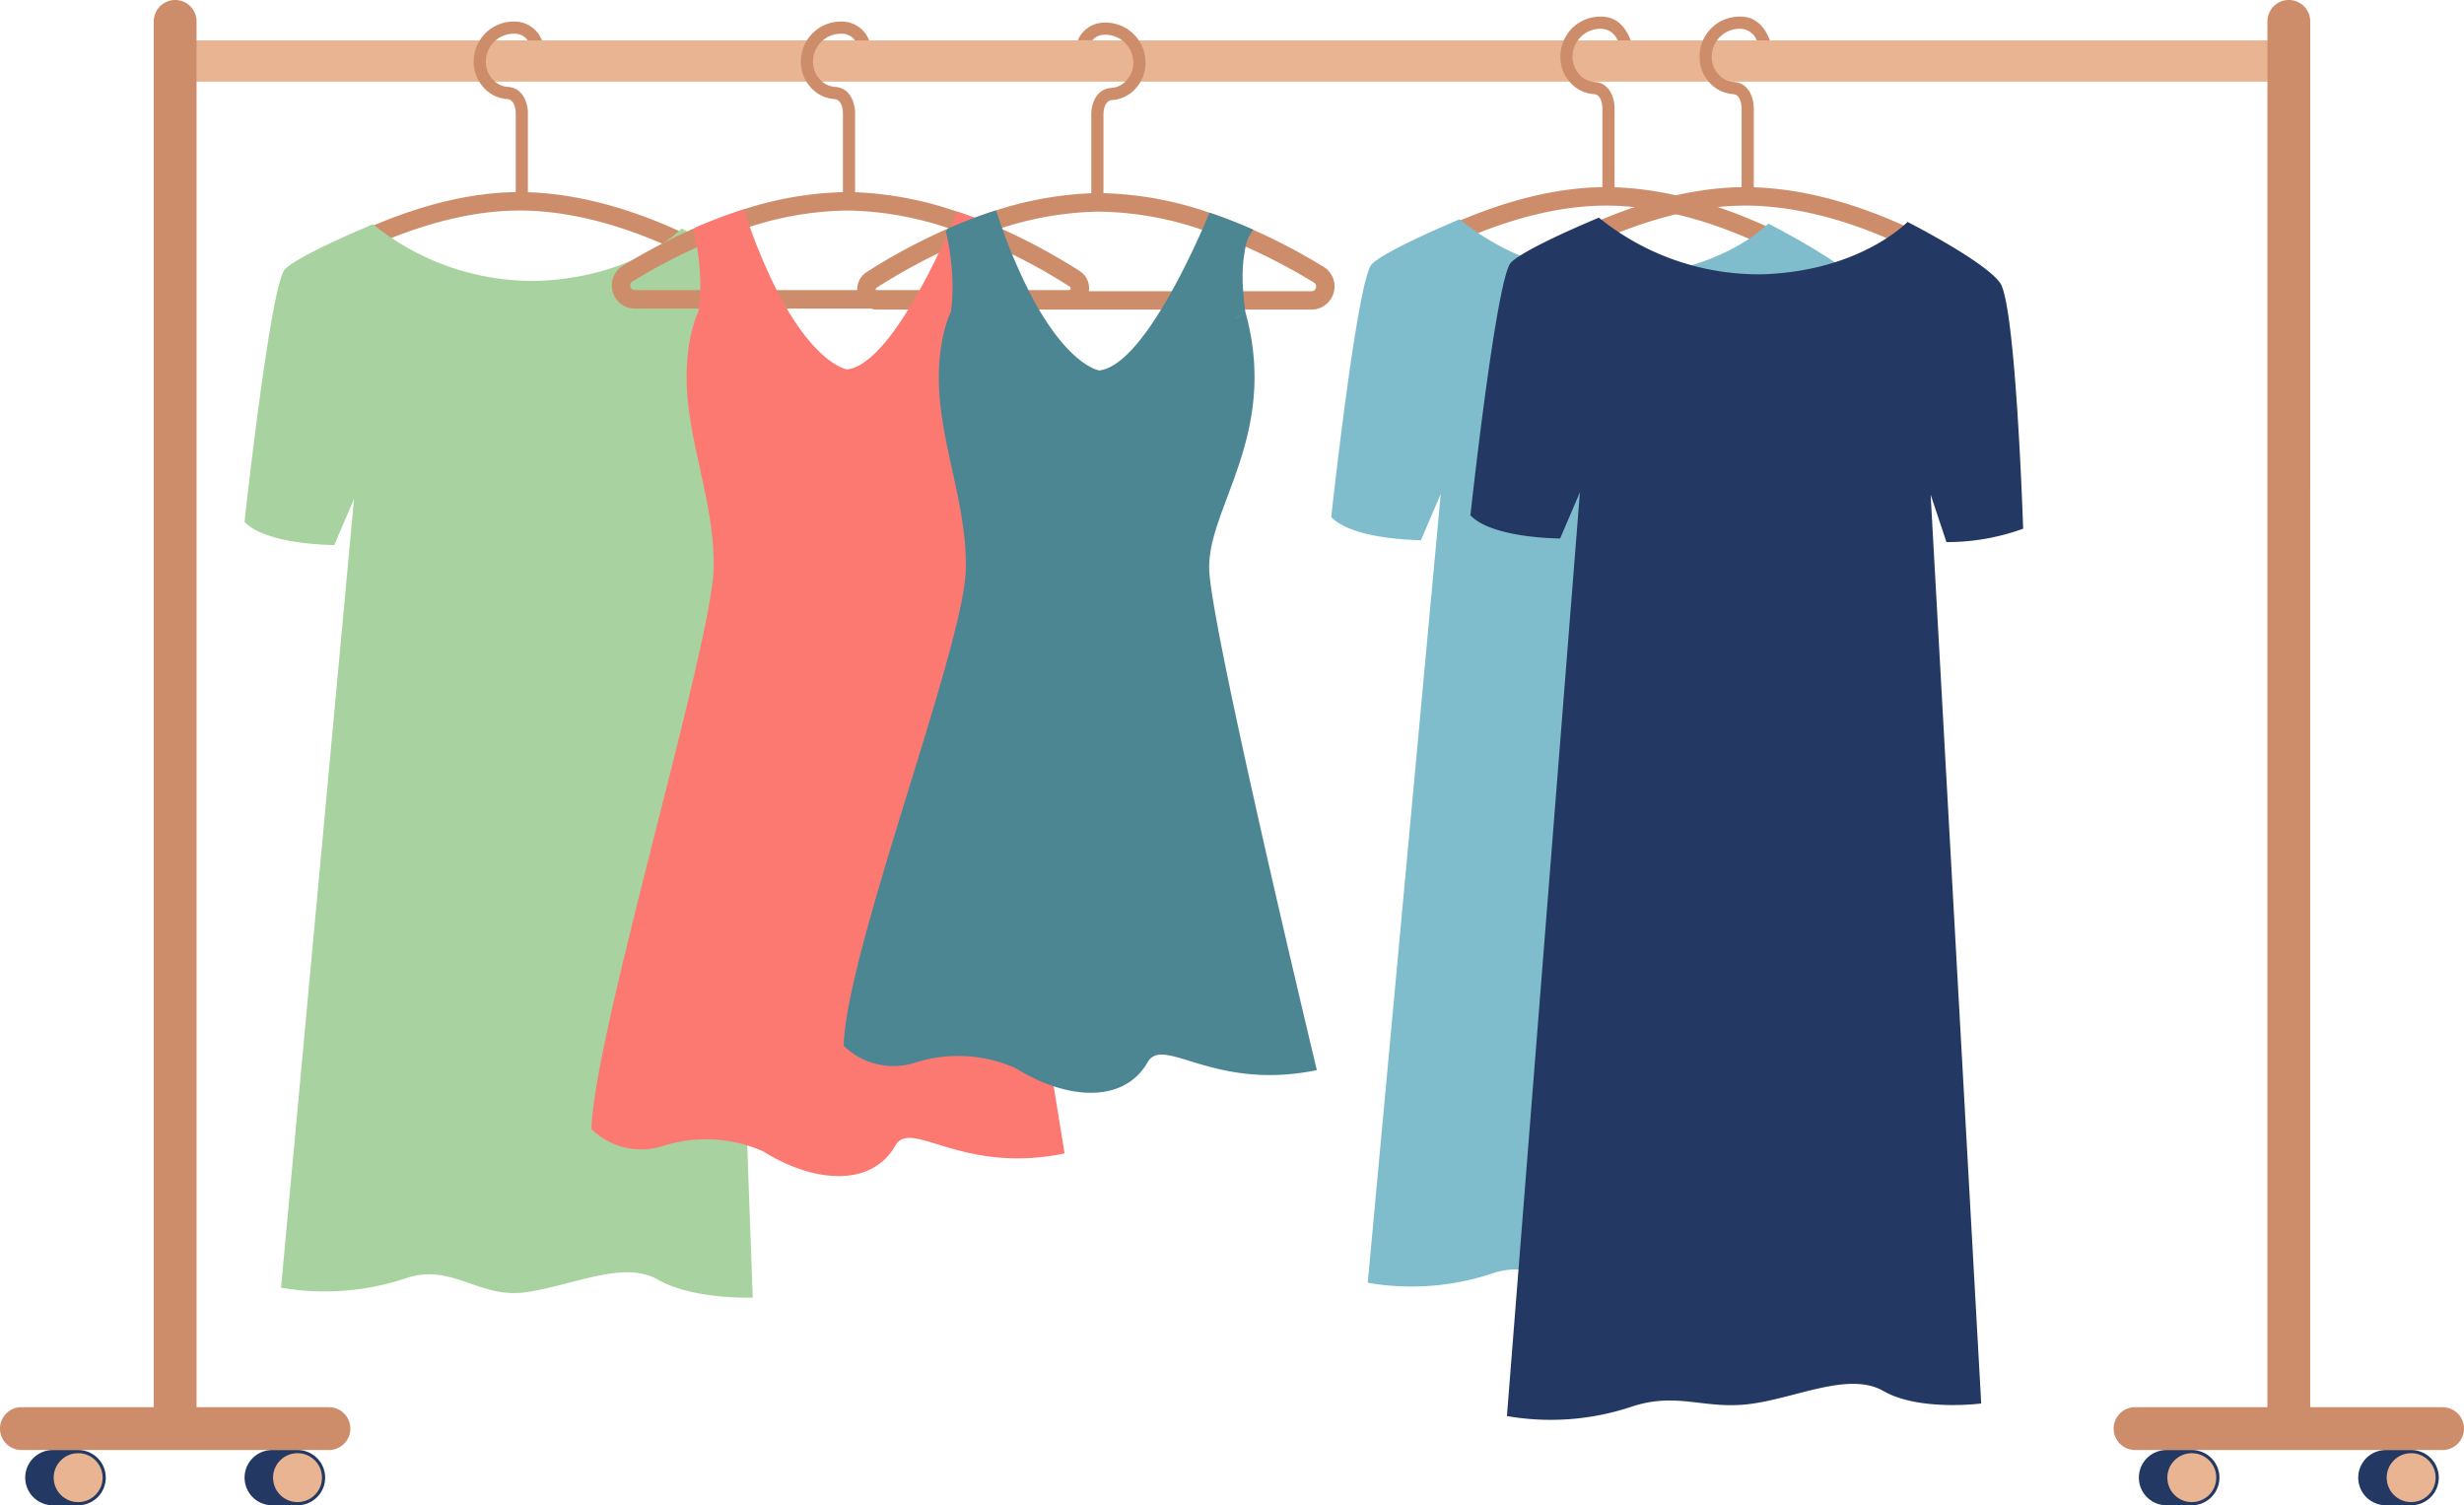 <svg xmlns="http://www.w3.org/2000/svg" width="220.733" height="134.849" viewBox="0 0 220.733 134.849">
  <g id="Grupo_41943" data-name="Grupo 41943" transform="translate(-299.792 -842.349)">
    <g id="Grupo_41940" data-name="Grupo 41940" transform="translate(299.792 842.349)">
      <rect id="Rectángulo_32128" data-name="Rectángulo 32128" width="187.963" height="3.696" transform="translate(15.693 3.619)" fill="#e8b491"/>
      <path id="Trazado_109567" data-name="Trazado 109567" d="M1647.381,969.816h-3.835V844.267a1.918,1.918,0,0,1,1.918-1.918h0a1.918,1.918,0,0,1,1.918,1.918Z" transform="translate(-1440.423 -842.349)" fill="#ce8d6a"/>
      <path id="Trazado_109568" data-name="Trazado 109568" d="M394.754,969.74h-3.835V844.267a1.918,1.918,0,0,1,1.918-1.918h0a1.918,1.918,0,0,1,1.918,1.918Z" transform="translate(-377.144 -842.349)" fill="#ce8d6a"/>
      <path id="Trazado_109569" data-name="Trazado 109569" d="M1581.886,1680.152h-27.55a1.918,1.918,0,0,1-1.917-1.918h0a1.918,1.918,0,0,1,1.917-1.918h27.55a1.918,1.918,0,0,1,1.918,1.918h0A1.918,1.918,0,0,1,1581.886,1680.152Z" transform="translate(-1363.071 -1550.254)" fill="#ce8d6a"/>
      <path id="Trazado_109570" data-name="Trazado 109570" d="M329.259,1680.152H301.71a1.918,1.918,0,0,1-1.918-1.918h0a1.918,1.918,0,0,1,1.918-1.918h27.55a1.918,1.918,0,0,1,1.918,1.918h0A1.918,1.918,0,0,1,329.259,1680.152Z" transform="translate(-299.792 -1550.254)" fill="#ce8d6a"/>
    </g>
    <g id="Grupo_41941" data-name="Grupo 41941" transform="translate(491.398 972.247)">
      <path id="Trazado_109571" data-name="Trazado 109571" d="M1702.1,1701.69h-2.267a2.475,2.475,0,1,0,0,4.95h2.267a2.475,2.475,0,1,0,0-4.95Z" transform="translate(-1677.706 -1701.69)" fill="#233862"/>
      <circle id="Elipse_1041" data-name="Elipse 1041" cx="2.192" cy="2.192" r="2.192" transform="translate(22.202 0.283)" fill="#e8b491"/>
      <path id="Trazado_109572" data-name="Trazado 109572" d="M1572.1,1701.69h-2.267a2.475,2.475,0,1,0,0,4.95h2.267a2.475,2.475,0,1,0,0-4.95Z" transform="translate(-1567.357 -1701.69)" fill="#233862"/>
      <circle id="Elipse_1042" data-name="Elipse 1042" cx="2.192" cy="2.192" r="2.192" transform="translate(2.551 0.283)" fill="#e8b491"/>
    </g>
    <g id="Grupo_41942" data-name="Grupo 41942" transform="translate(302.05 972.247)">
      <path id="Trazado_109573" data-name="Trazado 109573" d="M449.473,1701.69h-2.267a2.475,2.475,0,1,0,0,4.95h2.267a2.475,2.475,0,1,0,0-4.95Z" transform="translate(-425.079 -1701.69)" fill="#233862"/>
      <circle id="Elipse_1043" data-name="Elipse 1043" cx="2.192" cy="2.192" r="2.192" transform="translate(22.202 0.283)" fill="#e8b491"/>
      <path id="Trazado_109574" data-name="Trazado 109574" d="M319.473,1701.69h-2.267a2.475,2.475,0,1,0,0,4.95h2.267a2.475,2.475,0,1,0,0-4.95Z" transform="translate(-314.73 -1701.69)" fill="#233862"/>
      <circle id="Elipse_1044" data-name="Elipse 1044" cx="2.192" cy="2.192" r="2.192" transform="translate(2.551 0.283)" fill="#e8b491"/>
    </g>
    <path id="Trazado_109575" data-name="Trazado 109575" d="M510.378,877.477c-3.976-2.546-11.82-6.8-20.124-7.06v-7.109c0-.767-.373-2.24-1.785-2.326a2,2,0,0,1-1.411-.724,2.284,2.284,0,0,1-.569-1.589,2.5,2.5,0,0,1,2.62-2.45,1.4,1.4,0,0,1,1.134.6h1.268a2.6,2.6,0,0,0-2.4-1.688,3.568,3.568,0,0,0-3.706,3.44,3.372,3.372,0,0,0,.827,2.4,3.1,3.1,0,0,0,2.173,1.1c.742.045.76,1.19.76,1.237v7.1c-7.945.1-15.724,4.148-19.714,6.592a2.076,2.076,0,0,0,1.09,3.844h38.854a1.826,1.826,0,0,0,.985-3.364Zm-.822,1.585a.153.153,0,0,1-.164.122H470.538a.4.4,0,0,1-.405-.308.389.389,0,0,1,.181-.467c3.894-2.386,11.519-6.351,19.171-6.351l.309,0c8.054.114,15.794,4.317,19.691,6.812A.152.152,0,0,1,509.556,879.062Z" transform="translate(-143.171 -10.847)" fill="#ce8d6a"/>
    <path id="Trazado_109576" data-name="Trazado 109576" d="M1154.378,874.558c-3.976-2.546-11.82-6.8-20.124-7.061v-7.109c0-.767-.373-2.24-1.785-2.325a2,2,0,0,1-1.411-.724,2.285,2.285,0,0,1-.569-1.589,2.5,2.5,0,0,1,2.62-2.449,1.6,1.6,0,0,1,1.409,1.038h1.181c-.66-1.753-1.768-2.129-2.59-2.129a3.568,3.568,0,0,0-3.706,3.44,3.371,3.371,0,0,0,.827,2.4,3.1,3.1,0,0,0,2.173,1.1c.742.045.76,1.19.76,1.237v7.1c-7.945.1-15.724,4.148-19.714,6.592a2.076,2.076,0,0,0,1.09,3.844h38.855a1.826,1.826,0,0,0,.985-3.364Zm-.822,1.585a.153.153,0,0,1-.163.122h-38.855a.4.4,0,0,1-.405-.308.39.39,0,0,1,.181-.467c3.894-2.386,11.519-6.351,19.171-6.351l.309,0c8.054.114,15.794,4.317,19.691,6.812A.152.152,0,0,1,1153.556,876.143Z" transform="translate(-689.823 -8.37)" fill="#ce8d6a"/>
    <path id="Trazado_109577" data-name="Trazado 109577" d="M1236.874,874.558c-3.976-2.546-11.82-6.8-20.125-7.061v-7.109c0-.767-.373-2.24-1.785-2.325a2,2,0,0,1-1.411-.724,2.284,2.284,0,0,1-.569-1.589,2.5,2.5,0,0,1,2.62-2.449,1.6,1.6,0,0,1,1.409,1.038h1.181c-.66-1.753-1.768-2.129-2.59-2.129a3.568,3.568,0,0,0-3.705,3.44,3.37,3.37,0,0,0,.827,2.4,3.1,3.1,0,0,0,2.173,1.1c.742.045.76,1.19.76,1.237v7.1c-7.945.1-15.724,4.148-19.714,6.592a2.076,2.076,0,0,0,1.09,3.844h38.855a1.826,1.826,0,0,0,.985-3.364Zm-.822,1.585a.153.153,0,0,1-.163.122h-38.855a.4.4,0,0,1-.405-.308.39.39,0,0,1,.181-.467c3.894-2.386,11.519-6.351,19.171-6.351l.309,0c8.054.114,15.794,4.317,19.691,6.812A.152.152,0,0,1,1236.052,876.143Z" transform="translate(-759.849 -8.37)" fill="#ce8d6a"/>
    <path id="Trazado_109578" data-name="Trazado 109578" d="M1100.236,972.337a22.735,22.735,0,0,0,14.778,5.071c8.724-.327,12.869-4.69,12.869-4.69s6.871,3.49,8.289,5.453,2.072,22.03,2.072,22.03a19.982,19.982,0,0,1-6.871,1.2l-1.418-4.253,4.3,71.342s-5.315.218-8.514-1.616c-3.083-1.767-7.726.587-11.871,1.144s-6.524-2.6-10.6-1.289a22.879,22.879,0,0,1-11.269.873l6.538-70.658-1.771,4.133s-6.075,0-8.038-2.074c0,0,2.327-21.339,3.635-22.648S1100.236,972.337,1100.236,972.337Z" transform="translate(-669.682 -110.339)" fill="#80bdcc"/>
    <path id="Trazado_109579" data-name="Trazado 109579" d="M1182.733,971.337a22.734,22.734,0,0,0,14.778,5.071c8.725-.327,12.869-4.689,12.869-4.689s6.871,3.49,8.289,5.453,2.072,22.03,2.072,22.03a19.982,19.982,0,0,1-6.871,1.2l-1.418-4.253,4.531,81.42s-5.549.722-8.748-1.113c-3.083-1.768-7.726.587-11.871,1.144s-6.524-1.087-10.6.222a22.88,22.88,0,0,1-11.269.873l6.538-82.751-1.771,4.133s-6.075,0-8.038-2.074c0,0,2.327-21.339,3.635-22.648S1182.733,971.337,1182.733,971.337Z" transform="translate(-739.708 -109.49)" fill="#233862"/>
    <path id="Trazado_109580" data-name="Trazado 109580" d="M456.236,975.255a22.734,22.734,0,0,0,14.778,5.071c8.725-.327,12.869-4.69,12.869-4.69s6.871,3.49,8.289,5.453,2.072,22.03,2.072,22.03a19.984,19.984,0,0,1-6.871,1.2l.316-3.995,2.563,71.083s-5.315.218-8.514-1.616c-3.083-1.768-7.727.586-11.871,1.144s-6.524-2.6-10.6-1.29a22.88,22.88,0,0,1-11.269.873l6.538-70.658-1.771,4.133s-6.075,0-8.039-2.074c0,0,2.327-21.339,3.635-22.648S456.236,975.255,456.236,975.255Z" transform="translate(-123.029 -112.816)" fill="#a8d29f"/>
    <path id="Trazado_109581" data-name="Trazado 109581" d="M704.274,877.477a52.943,52.943,0,0,0-7.261-3.894,43.47,43.47,0,0,0-4.327-1.631,31.67,31.67,0,0,0-8.535-1.538h0v-7.106c0-.767-.373-2.24-1.785-2.326a2.005,2.005,0,0,1-1.411-.724,2.284,2.284,0,0,1-.569-1.589,2.5,2.5,0,0,1,2.62-2.45,1.4,1.4,0,0,1,1.134.6h1.268a2.6,2.6,0,0,0-2.4-1.688,3.568,3.568,0,0,0-3.706,3.44,3.371,3.371,0,0,0,.827,2.4,3.1,3.1,0,0,0,2.173,1.1c.742.045.76,1.19.76,1.237v7.1a31.423,31.423,0,0,0-9.5,1.753c-1.376.463-2.692.984-3.922,1.529A54.543,54.543,0,0,0,663.347,877a2.075,2.075,0,0,0,1.088,3.843h38.856a1.825,1.825,0,0,0,.984-3.363Zm-.82,1.586a.154.154,0,0,1-.164.122H664.435a.4.4,0,0,1-.405-.31.392.392,0,0,1,.183-.467,52.416,52.416,0,0,1,6.116-3.215c1.219-.541,2.526-1.058,3.889-1.509a29.444,29.444,0,0,1,9.166-1.625c.1,0,.2,0,.307,0a29.831,29.831,0,0,1,8.457,1.455,42.839,42.839,0,0,1,4.731,1.819,52.018,52.018,0,0,1,6.5,3.538A.152.152,0,0,1,703.454,879.062Z" transform="translate(-307.758 -10.847)" fill="#ce8d6a"/>
    <path id="Trazado_109582" data-name="Trazado 109582" d="M849.6,877.643a54.522,54.522,0,0,0-6.291-3.311c-1.23-.545-2.545-1.067-3.922-1.529a31.434,31.434,0,0,0-9.5-1.754v-7.1c0-.047.018-1.192.76-1.237a3.1,3.1,0,0,0,2.173-1.1,3.372,3.372,0,0,0,.827-2.4,3.568,3.568,0,0,0-3.706-3.44,2.571,2.571,0,0,0-2.354,1.59h1.3a1.369,1.369,0,0,1,1.053-.5,2.5,2.5,0,0,1,2.62,2.45,2.284,2.284,0,0,1-.569,1.589,2,2,0,0,1-1.411.724c-1.412.086-1.785,1.559-1.785,2.326v7.106h0a31.672,31.672,0,0,0-8.535,1.538,43.452,43.452,0,0,0-4.327,1.631,52.969,52.969,0,0,0-7.261,3.893,1.825,1.825,0,0,0,.984,3.363h38.856a2.075,2.075,0,0,0,1.088-3.843Zm-.683,1.878a.4.4,0,0,1-.406.31H809.659a.154.154,0,0,1-.164-.122.152.152,0,0,1,.072-.19,52.053,52.053,0,0,1,6.5-3.538,42.889,42.889,0,0,1,4.731-1.819,29.829,29.829,0,0,1,8.457-1.455c.1,0,.2,0,.307,0a29.446,29.446,0,0,1,9.166,1.625c1.363.452,2.67.969,3.889,1.509a52.466,52.466,0,0,1,6.116,3.215A.392.392,0,0,1,848.92,879.521Z" transform="translate(-431.243 -11.396)" fill="#ce8d6a"/>
    <path id="Trazado_109583" data-name="Trazado 109583" d="M650.307,1048.816a6.361,6.361,0,0,0,6.506,1.481,12.692,12.692,0,0,1,8.868.511c4.648,2.9,9.731,3.194,11.851-.509,1.415-2.471,5.889,2.617,15.164.7,0,0-7.665-46.8-7.883-52.349s4.537-12.1,1.483-23.12c0,0-.013-.076-.033-.216-.041-.306-.116-.912-.164-1.656a13.961,13.961,0,0,1,.214-3.991,3.611,3.611,0,0,1,.691-1.507c-1.23-.545-2.545-1.067-3.922-1.529-.17.4-.393.925-.659,1.527-.668,1.507-1.616,3.522-2.716,5.5-.309.558-.632,1.115-.966,1.656-1.734,2.829-3.719,5.235-5.534,5.451,0,0-2.386-.321-5.4-5.451-.3-.5-.6-1.054-.905-1.656a48.6,48.6,0,0,1-2.408-5.669c-.179-.5-.36-1.023-.539-1.564a43.493,43.493,0,0,0-4.327,1.631,2.22,2.22,0,0,0-.161.275s.148.571.3,1.477a21.615,21.615,0,0,1,.292,3.85,15.247,15.247,0,0,1-.122,1.656c-.009.072-.02.144-.031.216,0,0-1.424,2.76-.988,7.777s2.475,10.137,2.33,15.338C661.051,1005.631,650.525,1040.31,650.307,1048.816ZM685.4,976.1c.353-.222.613-.388.759-.482C686.013,975.716,685.754,975.884,685.4,976.1Z" transform="translate(-297.531 -105.32)" fill="#fc7972"/>
    <path id="Trazado_109584" data-name="Trazado 109584" d="M799.782,1041.9a6.361,6.361,0,0,0,6.506,1.481,12.686,12.686,0,0,1,8.868.511c4.649,2.9,9.731,3.194,11.851-.509,1.415-2.471,5.889,2.617,15.164.7,0,0-9.423-39.248-9.641-44.8s6.294-12.1,3.241-23.115c0,0-.013-.076-.033-.216-.041-.305-.116-.912-.164-1.656a13.965,13.965,0,0,1,.214-3.991,3.611,3.611,0,0,1,.691-1.507c-1.23-.545-2.545-1.067-3.922-1.529-.17.4-.393.925-.659,1.527-.668,1.507-1.616,3.522-2.716,5.5-.309.558-.632,1.115-.966,1.656-1.734,2.829-3.719,5.235-5.534,5.451,0,0-2.386-.321-5.4-5.451-.3-.5-.6-1.054-.905-1.656a48.589,48.589,0,0,1-2.408-5.669c-.179-.5-.36-1.023-.539-1.564A43.45,43.45,0,0,0,809.1,968.7a2.192,2.192,0,0,0-.162.275s.148.571.3,1.477a21.625,21.625,0,0,1,.292,3.85,15.283,15.283,0,0,1-.122,1.656c-.009.072-.02.144-.031.216,0,0-1.424,2.76-.988,7.777s2.475,10.137,2.33,15.338C810.526,1006.277,800,1033.4,799.782,1041.9Zm35.093-65.159c.353-.222.613-.388.759-.482C835.488,976.362,835.228,976.53,834.875,976.746Z" transform="translate(-424.411 -105.868)" fill="#4d8693"/>
  </g>
</svg>
